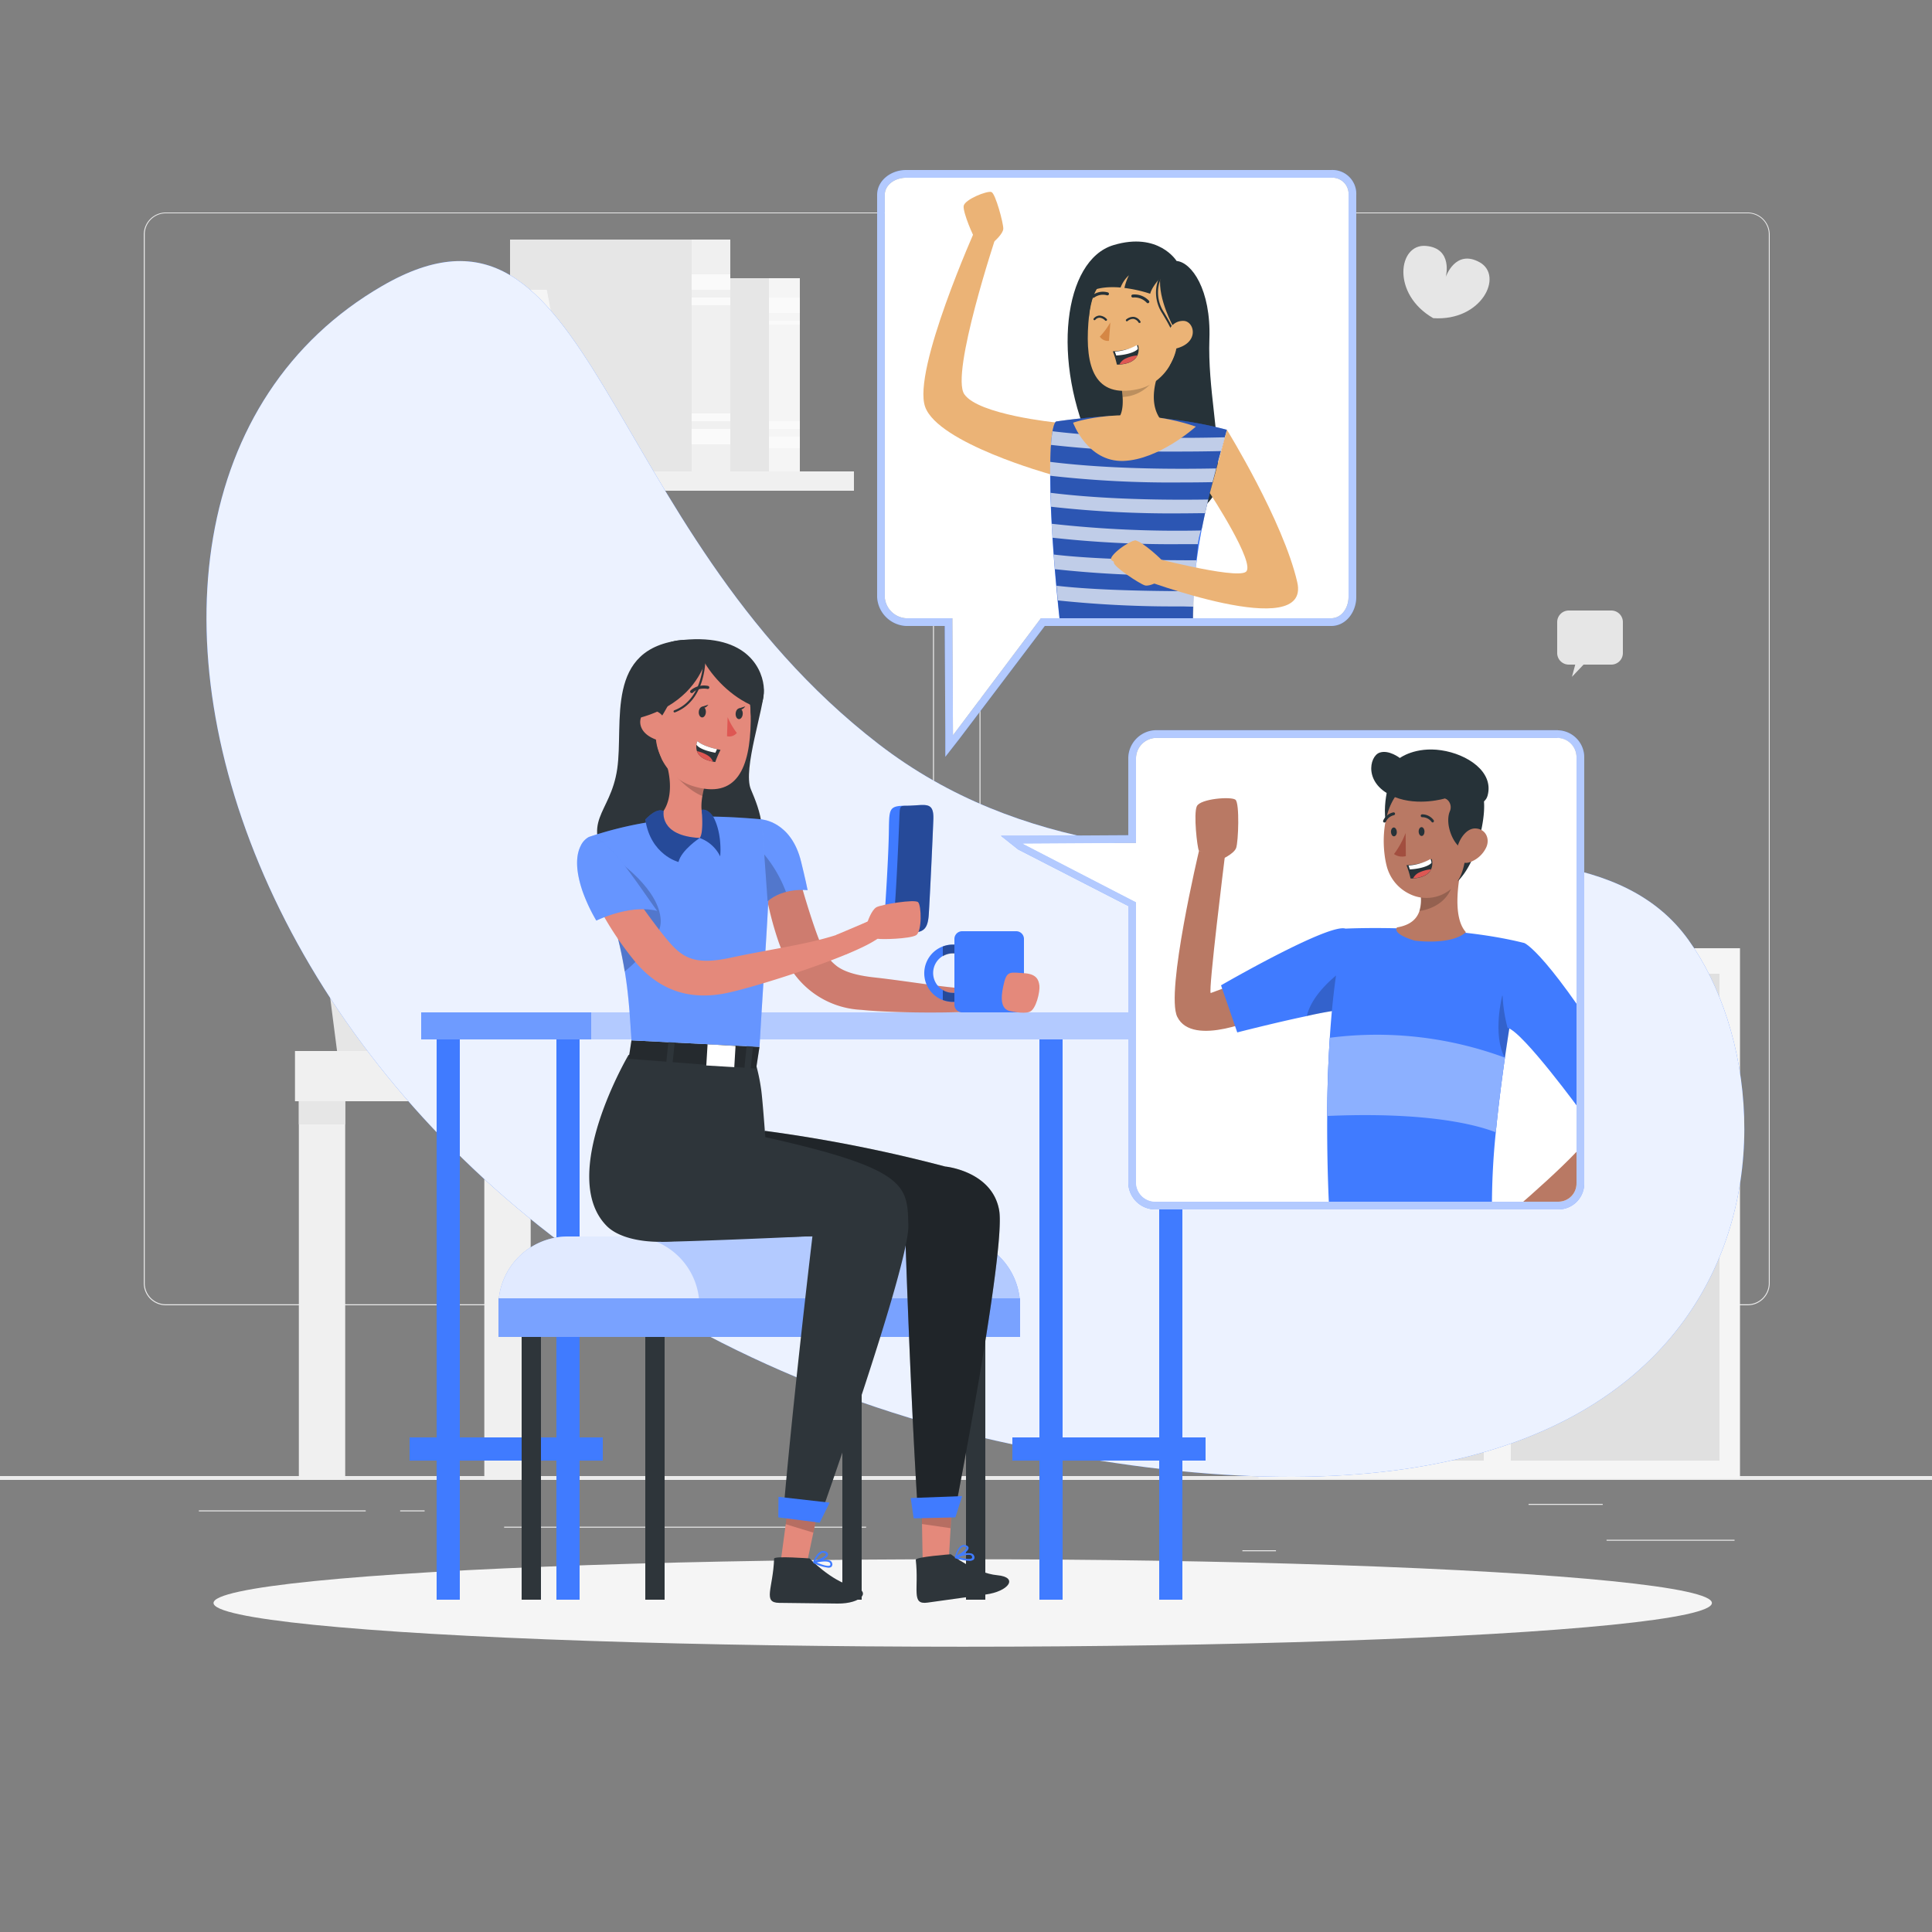 <svg xmlns="http://www.w3.org/2000/svg" xmlns:xlink="http://www.w3.org/1999/xlink" viewBox="0 0 500 500"><rect x="0" y="0" width="500" height="500" fill="#808080" stroke="none"/><defs><clippath id="clip-path"><path d="M408,196.18v110a4.7,4.7,0,0,1-4.82,4.82h-104a5,5,0,0,1-5.18-4.82V233.5l-29.36-15.17,29.36-.18v-22a5.31,5.31,0,0,1,5.18-5.18h104A5,5,0,0,1,408,196.18Z" style="fill:none"></path></clippath><clippath id="clip-path-2"><path d="M349,50.5v104c0,2.76-1.74,5.5-4.5,5.5H269.39l-22.76,30.29L246.47,160h-12a5.9,5.9,0,0,1-5.5-5.5V50.5c0-2.76,2.74-4.5,5.5-4.5h110A4.19,4.19,0,0,1,349,50.5Z" style="fill:none"></path></clippath></defs><g id="background-complete"><rect y="382" width="500" height="1" style="fill:#ebebeb"></rect><rect x="415.78" y="398.49" width="33.12" height="0.25" style="fill:#ebebeb"></rect><rect x="321.53" y="401.21" width="8.69" height="0.25" style="fill:#ebebeb"></rect><rect x="395.59" y="389.21" width="19.19" height="0.25" style="fill:#ebebeb"></rect><rect x="51.46" y="390.89" width="43.19" height="0.25" style="fill:#ebebeb"></rect><rect x="103.56" y="390.89" width="6.33" height="0.25" style="fill:#ebebeb"></rect><rect x="130.47" y="395.11" width="93.68" height="0.25" style="fill:#ebebeb"></rect><path d="M236,337.8H42.91a5.71,5.71,0,0,1-5.7-5.71V60.66A5.71,5.71,0,0,1,42.91,55H236a5.71,5.71,0,0,1,5.71,5.71V332.09A5.71,5.71,0,0,1,236,337.8ZM42.91,55.2a5.46,5.46,0,0,0-5.45,5.46V332.09a5.46,5.46,0,0,0,5.45,5.46H236a5.47,5.47,0,0,0,5.46-5.46V60.66A5.47,5.47,0,0,0,236,55.2Z" style="fill:#ebebeb"></path><path d="M452.31,337.8H259.21a5.72,5.72,0,0,1-5.71-5.71V60.66A5.72,5.72,0,0,1,259.21,55h193.1A5.71,5.71,0,0,1,458,60.66V332.09A5.71,5.71,0,0,1,452.31,337.8ZM259.21,55.2a5.47,5.47,0,0,0-5.46,5.46V332.09a5.47,5.47,0,0,0,5.46,5.46h193.1a5.47,5.47,0,0,0,5.46-5.46V60.66a5.47,5.47,0,0,0-5.46-5.46Z" style="fill:#ebebeb"></path><path d="M63.13,202.33s7.53,1.74,11,11.12,14.18,15.2,21.06,14.86c2.77-.13,5.36,1.17,8.42,2.94.85.48,1.72,1,2.65,1.54-.12-.93-.21-1.9-.26-2.89-.74-.57-1.47-1.18-2.18-1.84l-.49-.46c-8.29-8-8.53-16.35-18.2-23.89C75.32,196,63.13,202.33,63.13,202.33Z" style="fill:#f0f0f0"></path><path d="M143.55,194s-7.21,2.79-9.36,12.57-11.89,17.05-18.75,17.68c-2.76.26-5.14,1.92-7.93,4.1l-2.4,1.9c0-.94-.06-1.91-.15-2.9.65-.67,1.29-1.37,1.9-2.13l.42-.52c7.08-9.06,6.14-17.39,14.64-26.22C130.59,189.48,143.55,194,143.55,194Z" style="fill:#f0f0f0"></path><path d="M107.51,228.35a52.83,52.83,0,0,1-1.62,15.59c-4.65,18.09-2.58.25-2.58.25a45.77,45.77,0,0,0,1.8-13.94c0-.94-.06-1.91-.15-2.9a42.27,42.27,0,0,0-2.17-10.56c-4.91-14.22-14.73-18.61-18.61-33.86s9.56-26.11,9.56-26.11-1.8,9.57,7.25,18.36,10.33,24,6.45,31.79c-2.26,4.52-.82,10.19-.16,17.73C107.38,225.87,107.47,227.09,107.51,228.35Z" style="fill:#f0f0f0"></path><polygon points="131.35 242 130.27 250.46 129.87 253.53 129.48 256.62 127.43 272.64 87.29 272.48 85.24 256.6 84.43 250.46 83.33 242 131.35 242" style="fill:#e6e6e6"></polygon><polygon points="130.26 250 129.86 253 84.83 253 84.42 250 130.26 250" style="fill:#f0f0f0"></polygon><rect x="77.34" y="272" width="12" height="111" style="fill:#f0f0f0"></rect><rect x="125.34" y="272" width="12" height="111" style="fill:#f0f0f0"></rect><rect x="77.34" y="278" width="12" height="13" style="fill:#e6e6e6"></rect><rect x="125.34" y="278" width="12" height="13" style="fill:#e6e6e6"></rect><rect x="76.34" y="272" width="62" height="13" style="fill:#f0f0f0"></rect><rect x="325.69" y="245.4" width="124.62" height="137.28" style="fill:#f5f5f5"></rect><path d="M445,319v59H391V319h11.48s1.5,0,1.87,2,1.14,4,4.8,4h18.18c3.66,0,4.43-2.07,4.8-4s1.87-2,1.87-2Z" style="fill:#e0e0e0"></path><path d="M384,319v59H330V319h11.48s1.5,0,1.87,2,1.14,4,4.8,4h18.18c3.66,0,4.43-2.07,4.8-4s1.87-2,1.87-2Z" style="fill:#e0e0e0"></path><path d="M445,252v59H391V252h11.48s1.5,0,1.87,2,1.14,4,4.8,4h18.18c3.66,0,4.43-2.07,4.8-4s1.87-2,1.87-2Z" style="fill:#e0e0e0"></path><path d="M384,252v59H330V252h11.48s1.5,0,1.87,2,1.14,4,4.8,4h18.18c3.66,0,4.43-2.07,4.8-4s1.87-2,1.87-2Z" style="fill:#e0e0e0"></path><rect x="168" y="72" width="39" height="50" style="fill:#f5f5f5"></rect><rect x="197" y="113" width="10" height="3" style="fill:#fafafa"></rect><rect x="197" y="109" width="10" height="2" style="fill:#fafafa"></rect><rect x="197" y="77" width="10" height="4" style="fill:#fafafa"></rect><rect x="197" y="83" width="10" height="1" style="fill:#fafafa"></rect><rect x="160" y="72" width="39" height="50" style="fill:#e6e6e6"></rect><rect x="142" y="62" width="47" height="60" style="fill:#f0f0f0"></rect><rect x="176" y="111" width="13" height="4" style="fill:#fafafa"></rect><rect x="176" y="107" width="13" height="2" style="fill:#fafafa"></rect><rect x="176" y="71" width="13" height="4" style="fill:#fafafa"></rect><rect x="176" y="77" width="13" height="2" style="fill:#fafafa"></rect><rect x="132" y="62" width="47" height="60" style="fill:#e6e6e6"></rect><rect x="82" y="122" width="139" height="5" style="fill:#f0f0f0"></rect><polygon points="101.51 75 141.51 75 150.49 122 110.49 122 101.51 75" style="fill:#f5f5f5"></polygon><rect x="82" y="122" width="41" height="5" style="fill:#e0e0e0"></rect><polygon points="106.46 80 138.46 80 145.54 117 113.54 117 106.46 80" style="fill:#fafafa"></polygon><polygon points="104 88.04 104 122 110.49 122 104 88.04" style="fill:#e6e6e6"></polygon><path d="M382.92,67.87c-6.31-3.5-8.76,3.83-8.76,3.83s2-7.45-5.15-8.06-9,12.43,1.91,18.7C383.47,83.2,389.23,71.36,382.92,67.87Z" style="fill:#e6e6e6"></path><path d="M417,158H406a3,3,0,0,0-3,3v8a3,3,0,0,0,3,3h1.67l-.85,3.16,3-3.16H417a3,3,0,0,0,3-3v-8A3,3,0,0,0,417,158Z" style="fill:#e6e6e6"></path></g><g id="background-simple"><path d="M98.91,74c55-31.88,55.28,62.17,128.51,118.59S403.73,197,436.94,243.2s22.48,172.5-174.78,130.62S.5,131,98.91,74Z" style="fill:#407BFF"></path><path d="M98.91,74c55-31.88,55.28,62.17,128.51,118.59S403.73,197,436.94,243.2s22.48,172.5-174.78,130.62S.5,131,98.91,74Z" style="fill:#fff;opacity:0.9"></path></g><g id="Shadow"><ellipse id="path" cx="249.15" cy="414.85" rx="193.89" ry="11.32" style="fill:#f5f5f5"></ellipse></g><g id="Table"><rect x="262" y="372" width="50" height="6" style="fill:#407BFF"></rect><rect x="269" y="269" width="6" height="145" style="fill:#407BFF"></rect><rect x="300" y="269" width="6" height="145" style="fill:#407BFF"></rect><rect x="109" y="262" width="203" height="7" style="fill:#407BFF;isolation:isolate"></rect><rect x="109" y="262" width="203" height="7" style="fill:#407BFF"></rect><rect x="109" y="262" width="203" height="7" style="fill:#fff;opacity:0.6"></rect><rect x="109" y="262" width="44" height="7" style="fill:#407BFF;opacity:0.6"></rect><rect x="106" y="372" width="50" height="6" style="fill:#407BFF"></rect><rect x="113" y="269" width="6" height="145" style="fill:#407BFF"></rect><rect x="144" y="269" width="6" height="145" style="fill:#407BFF"></rect></g><g id="Chair"><rect x="218" y="336" width="5" height="78" style="fill:#2e353a"></rect><rect x="135" y="336" width="5" height="78" style="fill:#2e353a"></rect><rect x="167" y="336" width="5" height="78" style="fill:#2e353a"></rect><rect x="250" y="336" width="5" height="78" style="fill:#2e353a"></rect><rect x="129" y="336" width="135" height="10" style="fill:#407BFF"></rect><rect x="129" y="336" width="135" height="10" style="fill:#fff;opacity:0.3"></rect><path d="M263.89,336H129.11A18,18,0,0,1,147,320h99A18,18,0,0,1,263.89,336Z" style="fill:#407BFF"></path><path d="M263.89,336H129.11A18,18,0,0,1,147,320h99A18,18,0,0,1,263.89,336Z" style="fill:#fff;opacity:0.6"></path><path d="M180.89,336H129.11A18,18,0,0,1,147,320h16A18,18,0,0,1,180.89,336Z" style="fill:#fff;opacity:0.6"></path></g><g id="character-3"><path d="M403.18,191a5,5,0,0,1,4.82,5.18v110a4.7,4.7,0,0,1-4.82,4.82h-104a5,5,0,0,1-5.18-4.82V233.5l-29.36-15.17,29.36-.18v-22a5.31,5.31,0,0,1,5.18-5.18H403m.18-2h-104a7.32,7.32,0,0,0-7.18,7.18v20l-27.29.16-5.66,0,4.43,3.52L292,234.47v71.71a7,7,0,0,0,7.18,6.82h104a6.7,6.7,0,0,0,6.82-6.82v-110a7,7,0,0,0-6.82-7.18Z" style="fill:#407BFF"></path><path d="M403.18,191a5,5,0,0,1,4.82,5.18v110a4.7,4.7,0,0,1-4.82,4.82h-104a5,5,0,0,1-5.18-4.82V233.5l-29.36-15.17,29.36-.18v-22a5.31,5.31,0,0,1,5.18-5.18H403m.18-2h-104a7.32,7.32,0,0,0-7.18,7.18v20l-27.29.16-5.66,0,4.43,3.52L292,234.47v71.71a7,7,0,0,0,7.18,6.82h104a6.7,6.7,0,0,0,6.82-6.82v-110a7,7,0,0,0-6.82-7.18Z" style="fill:#fff;opacity:0.6"></path><path d="M408,196.18v110a4.7,4.7,0,0,1-4.82,4.82h-104a5,5,0,0,1-5.18-4.82V233.5l-29.36-15.17,29.36-.18v-22a5.31,5.31,0,0,1,5.18-5.18h104A5,5,0,0,1,408,196.18Z" style="fill:#fff"></path><g style="clip-path:url(#clip-path)"><g id="group"><path d="M322.17,253.7l-8.84,3.3c-.66-.5,3.62-35,3.62-35l-6.64-1.85s-8.73,36.72-5.64,43c4,8.16,21.66,0,21.66,0Z" style="fill:#b97964"></path><path d="M351.25,261a8,8,0,0,0-1.59,0,96.51,96.51,0,0,0-11.46,1.95c-8.58,1.81-18,4.24-18,4.24L316,255s27.67-16,32.16-14.69C348.16,240.31,355.67,261.67,351.25,261Z" style="fill:#407BFF"></path><path d="M414.75,273.46s7.42,8.54,6.58,19.54-28.77,28-28.77,28L389,315.5s22.25-18.75,22.75-22.5-4.62-12-4.62-12Z" style="fill:#b97964"></path><path d="M390,313.58s4.55,6.1,4.33,6.88-3.9,3.07-3.9,3.07.62,3.64.62,4.3c0,1.63-2.91,3.67-3.66,3.17-2.69-1.8-3.67-6.67-4.17-8.9S388.69,312.91,390,313.58Z" style="fill:#407BFF"></path><path d="M390,313.58s4.55,6.1,4.33,6.88-3.9,3.07-3.9,3.07.62,3.64.62,4.3c0,1.63-2.91,3.67-3.66,3.17-2.69-1.8-3.67-6.67-4.17-8.9S388.69,312.91,390,313.58Z" style="fill:#fff;opacity:0.7;isolation:isolate"></path><polygon points="344 313 386 313 386 318 343.46 317.48 344 313" style="fill:#263238"></polygon><rect x="371" y="310.75" width="1.5" height="8.88" style="fill:#407BFF"></rect><rect x="349.75" y="310.75" width="1.5" height="8.88" style="fill:#407BFF"></rect><path d="M349.66,261a96.51,96.51,0,0,0-11.46,1.95c1.55-6.7,9.8-12.18,9.8-12.18Z" style="opacity:0.2;isolation:isolate"></path><rect x="355.37" y="312.13" width="7.77" height="5.6" style="fill:#fff"></rect><path d="M394.47,244.05s-1.27,6.38-2.82,15.65c-.7,4.19-1.45,9-2.18,14,0,0,0,0,0,.07-.89,6.21-1.73,12.82-2.36,19.25a189.07,189.07,0,0,0-1,20H344s-.61-10.45-.52-24.19c0-6.29.22-13.26.67-20.24.65-10.1,1.86-20.21,4-28.26C348.16,240.31,374.7,239.06,394.47,244.05Z" style="fill:#407BFF"></path><path d="M379.38,241.25c-3.83,3.48-13.21,2.19-13.21,2.19s-5.86-1.6-4.63-3.43c3.45-.57,5.12-2.18,5.81-4.24a10,10,0,0,0,.35-3.94,20.71,20.71,0,0,0-.29-2.2L379,221C377.49,226.71,375.63,237.14,379.38,241.25Z" style="fill:#b97964"></path><path d="M376.33,226.5c-.46,7-6.18,8.88-9,9.27a10,10,0,0,0,.35-3.94Z" style="opacity:0.2;isolation:isolate"></path><path d="M359.48,202.7s-3.31,10.45,1.72,15.46,8.17-14.91,8.17-14.91Z" style="fill:#263238"></path><path d="M377.88,227.34a11.64,11.64,0,0,1-1.52,1.92,9.83,9.83,0,0,1-11.75,2,11,11,0,0,1-5.38-6,10.23,10.23,0,0,1-.35-1.11,22.46,22.46,0,0,1-.53-2.8c-.91-6.93.61-16.16,7.26-19a10.64,10.64,0,0,1,14,5.58,10.51,10.51,0,0,1,.85,4.89C380.15,219.45,380.21,223.74,377.88,227.34Z" style="fill:#b97964"></path><path d="M368.66,215.2c0,.62-.32,1.15-.74,1.15s-.76-.51-.77-1.14.33-1.15.74-1.15S368.64,214.55,368.66,215.2Z" style="fill:#263238"></path><path d="M361.49,215.29c.05.63-.33,1.15-.74,1.15s-.75-.51-.77-1.14.33-1.15.74-1.15S361.48,214.69,361.49,215.29Z" style="fill:#263238"></path><path d="M363.77,215.57a22.55,22.55,0,0,1-3,5.46,3.65,3.65,0,0,0,3.06.53Z" style="fill:#a24e3f"></path><path d="M370.85,212.85a.4.4,0,0,1-.36-.14,3,3,0,0,0-2.4-1.22.36.36,0,0,1-.4-.34.37.37,0,0,1,.33-.4h0a3.69,3.69,0,0,1,3,1.5.37.37,0,0,1-.05.52h0A.48.48,0,0,1,370.85,212.85Z" style="fill:#263238"></path><path d="M358.38,212.86a.42.42,0,0,1-.22,0,.38.38,0,0,1-.19-.49h0a3.68,3.68,0,0,1,2.65-2.13.38.38,0,0,1,.42.32h0a.39.39,0,0,1-.32.42h0a3,3,0,0,0-2.07,1.71A.4.4,0,0,1,358.38,212.86Z" style="fill:#263238"></path><path d="M374.61,203.23l-.54,3.41a2.56,2.56,0,0,1,1.17,3.27c-1.21,2.84.28,7.38,2.43,9.24,0,0,.11-1.25,1.15-.92s.53,6.83-1.63,9.87c0,0,3.21-2.7,5.2-9.48,1.84-6.26,2.23-11.52,1-14Z" style="fill:#263238"></path><path d="M384.63,219.32a7.41,7.41,0,0,1-4.2,3.8c-2.45.86-3.84-1.3-3.3-3.71.49-2.13,2.35-5.21,4.89-5S385.64,217.13,384.63,219.32Z" style="fill:#b97964"></path><path d="M364,223.91a24.05,24.05,0,0,1,1.05,3.45l.64,0c2.87-.21,4.13-1.26,4.66-2.35a3.78,3.78,0,0,0,.33-1.73,3.33,3.33,0,0,0-.16-1c-1.45,1-4.11,1.42-5.54,1.58C364.39,223.9,364,223.91,364,223.91Z" style="fill:#263238"></path><path d="M364.53,224l.34,1c2.45-.12,4.81-.79,5.59-1.67a1.89,1.89,0,0,0-.27-1A13.85,13.85,0,0,1,364.53,224Z" style="fill:#fff"></path><path d="M365.7,227.32c2.87-.21,4.13-1.26,4.66-2.35a9.35,9.35,0,0,0-3.14.86A3.42,3.42,0,0,0,365.7,227.32Z" style="fill:#de5753"></path><path d="M385,205.86c1.64-6.12-5.25-10.69-12-11.69s-10.72,2-10.72,2-2.85-2.22-5.24-1.39c-2.71.94-4.23,8.23,3.93,11.5,6.12,2.45,13,.35,13,.35S383.71,210.76,385,205.86Z" style="fill:#263238"></path><path d="M391.65,259.7c-.7,4.21-1.46,9-2.19,14.09-3.3-6.07-.67-16.17-.67-16.17Z" style="opacity:0.2;isolation:isolate"></path><path d="M394.47,244.05s5.91,1.95,26.86,36.28l-12.08,7.42S394.13,267,390.16,266C390.16,266,385.19,248.88,394.47,244.05Z" style="fill:#407BFF"></path><path d="M315.91,222.52s3.42-1.49,4-3.06.94-11.6-.17-12.49-9.1-.27-10,1.68.1,10.69.53,11.5Z" style="fill:#b97964"></path><path d="M389.47,273.72s0,0,0,.07c-.89,6.21-1.73,12.82-2.36,19.25-5.16-2-17.92-5.34-43.62-4.23,0-6.29.22-13.26.67-20.24A95.47,95.47,0,0,1,389.47,273.72Z" style="fill:#407BFF"></path><path d="M389.47,273.72s0,0,0,.07c-.89,6.21-1.73,12.82-2.36,19.25-5.16-2-17.92-5.34-43.62-4.23,0-6.29.22-13.26.67-20.24A95.47,95.47,0,0,1,389.47,273.72Z" style="fill:#fff;opacity:0.4"></path></g></g></g><g id="character-2"><path d="M344.5,46a4.19,4.19,0,0,1,4.5,4.5v104c0,2.76-1.74,5.5-4.5,5.5H269.39l-22.76,30.29L246.47,160h-12a5.9,5.9,0,0,1-5.5-5.5V50.5c0-2.76,2.74-4.5,5.5-4.5H344m.5-2h-110c-3.86,0-7.5,2.64-7.5,6.5v104a7.89,7.89,0,0,0,7.5,7.5h10l.15,28.05,0,5.81,3.56-4.56L270.39,162H344.5c3.86,0,6.5-3.64,6.5-7.5V50.5a6.18,6.18,0,0,0-6.5-6.5Z" style="fill:#407BFF"></path><path d="M344.5,46a4.19,4.19,0,0,1,4.5,4.5v104c0,2.76-1.74,5.5-4.5,5.5H269.39l-22.76,30.29L246.47,160h-12a5.9,5.9,0,0,1-5.5-5.5V50.5c0-2.76,2.74-4.5,5.5-4.5H344m.5-2h-110c-3.86,0-7.5,2.64-7.5,6.5v104a7.89,7.89,0,0,0,7.5,7.5h10l.15,28.05,0,5.81,3.56-4.56L270.39,162H344.5c3.86,0,6.5-3.64,6.5-7.5V50.5a6.18,6.18,0,0,0-6.5-6.5Z" style="fill:#fff;opacity:0.6"></path><path d="M349,50.5v104c0,2.76-1.74,5.5-4.5,5.5H269.39l-22.76,30.29L246.47,160h-12a5.9,5.9,0,0,1-5.5-5.5V50.5c0-2.76,2.74-4.5,5.5-4.5h110A4.19,4.19,0,0,1,349,50.5Z" style="fill:#fff"></path><g style="clip-path:url(#clip-path-2)"><polygon points="309.16 161.82 309.41 166.84 274.4 165.96 274.1 160.02 309.16 161.82" style="fill:#263238"></polygon><rect x="282.25" y="160.98" width="7.54" height="5.72" transform="translate(565.4 338.76) rotate(-177.76)" style="fill:#fff"></rect><rect x="297.23" y="160.3" width="1.71" height="8.69" transform="translate(595.92 329.73) rotate(-179.92)" style="fill:#263238"></rect><rect x="297.23" y="160.3" width="1.71" height="8.69" transform="translate(595.92 329.73) rotate(-179.92)" style="fill:#fff;opacity:0.1;isolation:isolate"></rect><rect x="276.15" y="159.05" width="1.71" height="8.69" transform="translate(553.91 326.96) rotate(-179.97)" style="fill:#263238"></rect><rect x="276.15" y="159.05" width="1.71" height="8.69" transform="translate(553.91 326.96) rotate(-179.97)" style="fill:#fff;opacity:0.1;isolation:isolate"></rect><path d="M273.37,109.35s-20.18-2-23.81-7.33,8.31-41.15,8.31-41.15l-5.23-2s-16.6,37-13.21,46.43,32.35,17.43,32.35,17.43Z" style="fill:#ebb376"></path><path d="M304.5,67.54s-4.66-7.63-16.35-4.1c-12.86,3.88-16.25,29.94-5.22,53.2s31.61,19,32.25,7.69-2.64-23.78-2.19-36.6S308.36,67.87,304.5,67.54Z" style="fill:#263238"></path><path d="M274.25,160.62l34.47,1.24a122.54,122.54,0,0,1,2.39-25.39c.65-3.33,1.5-7.05,2.61-11.36.59-2.3,1.25-4.77,2-7.44.55-2,1.15-4.16,1.82-6.43a101,101,0,0,0-14.42-2.72,109.78,109.78,0,0,0-15.49-.85c-6.67.28-14.31,1.42-14.31,1.42s-1.08.31-1.41,7.43C271.61,123.19,271.66,136.51,274.25,160.62Z" style="fill:#407BFF"></path><path d="M274.25,160.62l34.47,1.24a122.54,122.54,0,0,1,2.39-25.39c.65-3.33,1.5-7.05,2.61-11.36.59-2.3,1.25-4.77,2-7.44.55-2,1.15-4.16,1.82-6.43a101,101,0,0,0-14.42-2.72,109.78,109.78,0,0,0-15.49-.85c-6.67.28-14.31,1.42-14.31,1.42s-1.08.31-1.41,7.43C271.61,123.19,271.66,136.51,274.25,160.62Z" style="fill:#407BFF;opacity:0.2;isolation:isolate"></path><g style="opacity:0.3"><path d="M317.53,111.24l-.56,1.93c-.36,1.23-.69,2.42-1,3.57-.08.31-.17.62-.25.93-.34,1.23-.66,2.42-1,3.56s-.64,2.41-.93,3.55l-.09.33c-.37,1.45-.72,2.84-1,4.16s-.57,2.41-.82,3.54-.53,2.49-.76,3.66c-.06.28-.27.55-.32.82a20.87,20.87,0,0,0-.79,3.54h0a32.08,32.08,0,0,1-.46,4.16c0,.1,0,.2,0,.3-.16,1.22-.21,2.39-.32,3.54,0,0,0,.11,0,.16-.12,1.46-.18,2.88-.26,4.31-.06,1.17-.08,2.34-.11,3.53-.05,1.62-.07,3.28-.09,5l-34.46-1.24c-.21-1.82-.38-3.58-.55-5.27-.12-1.24-.23-2.45-.34-3.63-.14-1.53-.27-3-.39-4.42-.05-.62-.1-1.28-.15-1.92s-.1-1.17-.14-1.74c-.11-1.55-.21-3-.3-4.45-.08-1.25-.15-2.45-.21-3.61q-.14-2.36-.21-4.44-.07-1.9-.12-3.6c0-1.61,0-3.08-.06-4.42s0-2.51,0-3.59.05-2.13.09-3c0-.49.05-1,.08-1.38a30.3,30.3,0,0,1,.4-3.53c.42-2.37.93-2.52.93-2.52s7.64-1.14,14.31-1.42a109.78,109.78,0,0,1,15.49.85A101,101,0,0,1,317.53,111.24Z"></path><path d="M317.53,111.24l-.56,1.93c-.36,1.23-.69,2.42-1,3.57-.08.31-.17.62-.25.93-.34,1.23-.66,2.42-1,3.56s-.64,2.41-.93,3.55l-.09.33c-.37,1.45-.72,2.84-1,4.16s-.57,2.41-.82,3.54-.53,2.49-.76,3.66c-.06.28-.27.55-.32.82a20.87,20.87,0,0,0-.79,3.54h0a32.08,32.08,0,0,1-.46,4.16c0,.1,0,.2,0,.3-.16,1.22-.21,2.39-.32,3.54,0,0,0,.11,0,.16-.12,1.46-.18,2.88-.26,4.31-.06,1.17-.08,2.34-.11,3.53-.05,1.62-.07,3.28-.09,5l-34.46-1.24c-.21-1.82-.38-3.58-.55-5.27-.12-1.24-.23-2.45-.34-3.63-.14-1.53-.27-3-.39-4.42-.05-.62-.1-1.28-.15-1.92s-.1-1.17-.14-1.74c-.11-1.55-.21-3-.3-4.45-.08-1.25-.15-2.45-.21-3.61q-.14-2.36-.21-4.44-.07-1.9-.12-3.6c0-1.61,0-3.08-.06-4.42s0-2.51,0-3.59.05-2.13.09-3c0-.49.05-1,.08-1.38a30.3,30.3,0,0,1,.4-3.53c.42-2.37.93-2.52.93-2.52s7.64-1.14,14.31-1.42a109.78,109.78,0,0,1,15.49.85A101,101,0,0,1,317.53,111.24Z" style="opacity:0.2;isolation:isolate"></path></g><path d="M257.32,62.48s2.27-1.95,2.33-3.28-2-9.08-3.06-9.5-7,1.94-7.2,3.63,2.59,8.14,3.1,8.65Z" style="fill:#ebb376"></path><g style="opacity:0.7"><path d="M317,113.17c-.36,1.23-.69,2.42-1,3.57q-5.58.12-10.51.12A276.37,276.37,0,0,1,272,115.14a30.3,30.3,0,0,1,.4-3.53C280.89,112.64,295.34,113.71,317,113.17Z" style="fill:#fff"></path></g><g style="opacity:0.7"><path d="M314.74,121.23c-.33,1.23-.64,2.41-.93,3.55-2.92.06-5.71.08-8.36.08a277.28,277.28,0,0,1-33.67-1.74c0-1.32,0-2.51,0-3.59C280,120.56,293.86,121.64,314.74,121.23Z" style="fill:#fff"></path></g><g style="opacity:0.7"><path d="M312.69,129.27c-.3,1.23-.57,2.41-.82,3.54-2.22,0-4.36.05-6.42.05A278.75,278.75,0,0,1,272,131.14q-.07-1.9-.12-3.6C279.72,128.52,293,129.57,312.69,129.27Z" style="fill:#fff"></path></g><g style="opacity:0.7"><path d="M310.79,137.29a20.87,20.87,0,0,0-.79,3.54h0l-4.55,0a279.48,279.48,0,0,1-33.07-1.67c-.08-1.25-.15-2.45-.21-3.61A293.81,293.81,0,0,0,310.79,137.29Z" style="fill:#fff"></path></g><g style="opacity:0.7"><path d="M309.65,145c-.15,2-.28,3-.39,4h-.08c-1.27,0-2.52-.06-3.73-.06A281.62,281.62,0,0,1,273,147.3c-.1-1.25-.2-2.62-.29-3.79,7.51.9,19.52,1.49,36.82,1.49Z" style="fill:#fff"></path></g><g style="opacity:0.7"><path d="M309,153c-.06,1-.1,3-.13,4h0c-1.14,0-2.26-.06-3.35-.06a288.14,288.14,0,0,1-31.75-1.55c-.12-1.24-.23-2.63-.34-3.8,7.45.87,19.07,1.41,35.55,1.41Z" style="fill:#fff"></path></g><path d="M317.53,111.24s14.56,23.59,18.2,39.43-40.8-1-40.8-1l1.41-5.87S319.68,150,322.42,148s-9.32-20.39-9.32-20.39Z" style="fill:#ebb376"></path><path d="M300.14,150.32s-2.56,1.54-3.84,1.18-8-4.76-8.05-5.9,4-6,5.71-5.7,6.9,5,7.23,5.68Z" style="fill:#ebb376"></path><path d="M294,139.9c-2,0-7.63,4.38-6.26,5.14s8.24,6.3,9.47,5.46a11,11,0,0,0,2.49-3.22Z" style="fill:#ebb376"></path><path d="M290.84,115.1c8.4-1.5,10.76-5.24,10.76-5.24-5.62-4.8-1.6-13.79-1.6-13.79l-10.09,2.41a31,31,0,0,1,.62,4.26c.38,6.18-2.41,6.38-2.41,6.38C286.5,112.56,290.84,115.1,290.84,115.1Z" style="fill:#ebb376"></path><path d="M289.91,98.48a31,31,0,0,1,.62,4.26c6.87-.34,9.47-6.67,9.47-6.67Z" style="opacity:0.2;isolation:isolate"></path><path d="M294.11,69.73c-8.88,0-11.75,4.69-12.44,13.84-.87,11.42,1.63,19.55,12.74,17.16C309.49,97.49,308.85,69.79,294.11,69.73Z" style="fill:#ebb376"></path><path d="M303.74,84.73s-4.11-7.31-3.46-12.94c0,0-17.55-7.26-18.5,10.58,0,0-1.65-15.85,13.61-16.14s15.09,22,7.18,28.65C302.57,94.88,306.29,89.3,303.74,84.73Z" style="fill:#263238"></path><path d="M300.63,99.76a.26.26,0,0,1-.15-.47,13,13,0,0,0,3.68-5.79c1.53-4.22-1.19-8.76-3.37-12.41a9.77,9.77,0,0,1-.74-9.43.27.27,0,0,1,.36-.09.25.25,0,0,1,.09.35,9.26,9.26,0,0,0,.74,8.91c2.24,3.74,5,8.39,3.41,12.85-1.55,4.29-3.77,6-3.86,6A.33.33,0,0,1,300.63,99.76Z" style="fill:#263238"></path><path d="M302.28,86.59a3.89,3.89,0,0,1,4.21-3.53c2.75.31,4,6-2.81,7.29C302.7,90.54,302.15,89.58,302.28,86.59Z" style="fill:#ebb376"></path><path d="M287.36,83.44a19.29,19.29,0,0,1-2.73,3.68A2.49,2.49,0,0,0,287,88.21Z" style="fill:#d58745"></path><path d="M297.18,78.45a.24.24,0,0,0,.11-.06.38.38,0,0,0,.07-.54,5.06,5.06,0,0,0-4.23-1.62.38.38,0,0,0-.34.42.39.39,0,0,0,.42.35,4.3,4.3,0,0,1,3.54,1.32A.38.38,0,0,0,297.18,78.45Z" style="fill:#263238"></path><path d="M286.73,76.41a.35.35,0,0,0,.24-.22.39.39,0,0,0-.21-.5,4.58,4.58,0,0,0-4,.68.38.38,0,1,0,.4.65,3.85,3.85,0,0,1,3.28-.61A.39.39,0,0,0,286.73,76.41Z" style="fill:#263238"></path><path d="M288,90.91a24.05,24.05,0,0,1,1.05,3.45l.64,0c2.87-.21,4.13-1.26,4.66-2.35a3.78,3.78,0,0,0,.33-1.73,3.33,3.33,0,0,0-.16-1c-1.45,1-4.11,1.42-5.54,1.58C288.39,90.9,288,90.91,288,90.91Z" style="fill:#263238"></path><path d="M288.53,91l.34,1c2.45-.12,4.81-.79,5.59-1.67a1.89,1.89,0,0,0-.27-1A13.85,13.85,0,0,1,288.53,91Z" style="fill:#fff"></path><path d="M289.7,94.32c2.87-.21,4.13-1.26,4.66-2.35a9.35,9.35,0,0,0-3.14.86A3.42,3.42,0,0,0,289.7,94.32Z" style="fill:#de5753"></path><path d="M295,83.55l.07,0a.27.27,0,0,0,.07-.37A2.4,2.4,0,0,0,293.42,82a2.8,2.8,0,0,0-2,.72.27.27,0,0,0,.36.39,2.26,2.26,0,0,1,1.56-.58,1.9,1.9,0,0,1,1.31.93A.26.26,0,0,0,295,83.55Z" style="fill:#263238"></path><path d="M286.33,83l.09-.06a.26.26,0,0,0,0-.37,2.79,2.79,0,0,0-1.83-.9,2,2,0,0,0-1.52.74.27.27,0,0,0,0,.38.27.27,0,0,0,.37,0,1.52,1.52,0,0,1,1.13-.57,2.26,2.26,0,0,1,1.43.72A.29.29,0,0,0,286.33,83Z" style="fill:#263238"></path><path d="M280,76.91c2.41-2.44,6.39-2.8,10-2.5a8.48,8.48,0,0,1,2.16-3.17A14.29,14.29,0,0,0,291,74.52a35.71,35.71,0,0,1,6.67,1.5c.54-2.22,3.71-5.33,3.71-5.33C282.68,63.09,280,76.91,280,76.91Z" style="fill:#263238"></path><path d="M309.49,110.4S300,119,290.71,119.29s-13-9.9-13-9.9S291.81,104.43,309.49,110.4Z" style="fill:#ebb376"></path></g></g><g id="character-1"><path d="M263.84,260.34c-6.6,2.14-31.62,2-41,1a22.81,22.81,0,0,1-20.23-14.7c-.39-.94-.75-1.88-1.09-2.83a85.27,85.27,0,0,1-3.92-16.77l10,2.78s1.83,6.43,3.69,11.57c.36,1,.72,1.91,1.07,2.74a12.54,12.54,0,0,0,4.34,6c2,1.42,5,2.32,9.48,2.82,9.05,1,18.59,2.74,25.44,3a49.92,49.92,0,0,0,11.12-.63S270.45,258.19,263.84,260.34Z" style="fill:#e4897b"></path><path d="M263.84,260.34c-6.6,2.14-31.62,2-41,1a22.81,22.81,0,0,1-20.23-14.7c-.39-.94-.75-1.88-1.09-2.83a85.27,85.27,0,0,1-3.92-16.77l10,2.78s1.83,6.43,3.69,11.57c.36,1,.72,1.91,1.07,2.74a12.54,12.54,0,0,0,4.34,6c2,1.42,5,2.32,9.48,2.82,9.05,1,18.59,2.74,25.44,3a49.92,49.92,0,0,0,11.12-.63S270.45,258.19,263.84,260.34Z" style="opacity:0.1;isolation:isolate"></path><path d="M176.7,165.62c17.11-1.7,20.86,8.09,21,12.77s-5.55,20.72-3.38,25.87,5.71,13.47-.7,21.58-26.79,11.73-35.29-1-.36-13.82,1.4-25.82S156.29,167.64,176.7,165.62Z" style="fill:#2e353a"></path><polygon points="245.51 404.39 238.78 403.71 238.61 394.23 238.48 385.53 246.6 385.04 246.03 395.28 245.51 404.39" style="fill:#e4897b"></polygon><path d="M237,403.67c-.08-.75,9.07-1.43,9.07-1.43s6.37,4.9,12,5.42,3,4.2-3,5l-15,2.09C235.69,415.39,237.87,411.35,237,403.67Z" style="fill:#2e353a"></path><path d="M250.66,403.93a13.58,13.58,0,0,1-3.43-.66.2.2,0,0,1-.09,0,.1.1,0,0,1,0-.05h0a.22.22,0,0,1,0-.18c0-.09.49-2.32,1.65-3a1.4,1.4,0,0,1,1.18-.13c.44.14.68.37.7.68,0,.48-.54,1-1.22,1.54a3.74,3.74,0,0,1,2.06-.06,1,1,0,0,1,.57.55.88.88,0,0,1-.08,1A1.74,1.74,0,0,1,250.66,403.93ZM248,403c1.41.38,3.15.65,3.52.24,0,0,.14-.14,0-.49a.54.54,0,0,0-.31-.28C250.55,402.19,249,402.64,248,403Zm1.4-2.73a.92.92,0,0,0-.48.14,4,4,0,0,0-1.29,2.17c1.27-.7,2.47-1.59,2.44-2,0-.13-.23-.22-.37-.26A1,1,0,0,0,249.44,400.27Z" style="fill:#407BFF"></path><polygon points="246 395.49 238.6 394.41 238.47 385.62 246.6 385.08 246 395.49" style="opacity:0.2;isolation:isolate"></polygon><path d="M258.58,313.22c-1.78-10.1-13.85-11.31-13.85-11.31l-.07,0A380,380,0,0,0,198,292.67l-27,28.71s30.29-1.71,63.29-1.71c0,0,1.28,40.51,3.2,70.69l9.76.18S260.36,323.31,258.58,313.22Z" style="fill:#2e353a"></path><path d="M258.58,313.22c-1.78-10.1-13.85-11.31-13.85-11.31l-.07,0A380,380,0,0,0,198,292.67l-27,28.71s30.29-1.71,63.29-1.71c0,0,1.28,40.51,3.2,70.69l9.76.18S260.36,323.31,258.58,313.22Z" style="opacity:0.3;isolation:isolate"></path><polygon points="208.66 405.36 202.11 403.68 203.37 394.28 204.54 385.66 212.65 386.39 210.54 396.43 208.66 405.36" style="fill:#e4897b"></polygon><path d="M200.34,403.37c0-.75,9.18-.05,9.18-.05s5.57,5.8,11,7.15,2.36,4.6-3.76,4.53l-15.13-.18C197.31,414.76,200.07,411.09,200.34,403.37Z" style="fill:#2e353a"></path><path d="M214.35,405.72a11.36,11.36,0,0,1-3.82-1.21.24.24,0,0,1-.08-.06h0l0-.05a.25.25,0,0,1,0-.19c0-.09.83-2.22,2.08-2.72a1.42,1.42,0,0,1,1.19.05c.41.2.61.46.59.77,0,.49-.69,1-1.44,1.35a3.68,3.68,0,0,1,2,.25,1,1,0,0,1,.48.62.89.89,0,0,1-.23,1A1.24,1.24,0,0,1,214.35,405.72Zm-3-1.35c1.35.59,3,1.11,3.45.76,0,0,.16-.12.07-.48a.52.52,0,0,0-.26-.33C214,403.94,212.4,404.15,211.37,404.37Zm1.66-2.5a.92.92,0,0,0-.36.07,4,4,0,0,0-1.59,1.95c1.36-.5,2.68-1.2,2.71-1.61,0-.13-.2-.25-.33-.31A.94.94,0,0,0,213,401.87Z" style="fill:#407BFF"></path><polygon points="210.49 396.64 203.33 394.46 204.52 385.75 212.63 386.43 210.49 396.64" style="opacity:0.2;isolation:isolate"></polygon><path d="M198.06,294.29s-.75-10.39-1.1-12.51a48.81,48.81,0,0,0-1.29-6.22c-2.31-6.93-33-2.55-33-2.55s-18.44,31.27-5.68,44.24c2.83,2.88,8.37,4.17,14,4.13,0,0,7.08,0,39.27-1.46,0,0-4.81,40.25-7.44,70.38l9.63,1.64s22.88-64.52,22.63-74.77S235.13,302.56,198.06,294.29Z" style="fill:#2e353a"></path><polygon points="201.47 387.38 214.7 388.88 212.14 394.07 201.43 392.69 201.47 387.38" style="fill:#407BFF"></polygon><polygon points="235.69 387.69 249 387.19 247.25 392.7 236.46 392.95 235.69 387.69" style="fill:#407BFF"></polygon><polygon points="163.43 269.24 162.69 274.02 195.69 276.56 196.56 270.92 163.43 269.24" style="fill:#2e353a"></polygon><polygon points="163.43 269.24 162.69 274.02 195.69 276.56 196.56 270.92 163.43 269.24" style="opacity:0.2;isolation:isolate"></polygon><rect x="172.63" y="268.82" width="1.64" height="8.35" transform="translate(28.89 -16.34) rotate(5.88)" style="fill:#2e353a"></rect><rect x="181.43" y="270.68" width="7.24" height="5.49" transform="matrix(1, 0.06, -0.06, 1, 17.93, -11.31)" style="fill:#fff"></rect><rect x="192.89" y="269.72" width="1.64" height="8.35" transform="translate(29.1 -18.42) rotate(5.88)" style="fill:#2e353a"></rect><path d="M196.56,270.92l-33.13-1.68c-.56-8.77-1-16.63-3.67-27.1-.84-3.38-1.9-7.16-3.26-11.53-.73-2.33-1.53-4.83-2.43-7.53-.68-2-.88-4.18-1.68-6.47A97.28,97.28,0,0,1,166.53,213a112.38,112.38,0,0,1,15.86-1.67c6.87-.05,14.76.72,14.76.72s1.13.27,1.83,7.55C199.63,226.47,198,246,196.56,270.92Z" style="fill:#407BFF"></path><path d="M196.56,270.92l-33.13-1.68a174.67,174.67,0,0,0-1.74-17.8c-.47-2.91-1.09-6-1.93-9.3s-1.9-7.16-3.26-11.53c-.73-2.33-1.53-4.83-2.43-7.53l0-.13c-.65-2-.86-4.1-1.64-6.34A98.59,98.59,0,0,1,166.53,213a112.38,112.38,0,0,1,15.86-1.67c6.87-.05,14.76.72,14.76.72s1.13.27,1.83,7.55C199.63,226.47,198,246,196.56,270.92Z" style="fill:#fff;opacity:0.2;isolation:isolate"></path><path d="M241.55,212.08c-.19,5-.86,19.49-1.18,24.52s-2.12,4.83-7.63,4.83a6.34,6.34,0,0,1-1.81-.21c-3.28-.83-2-4.21-1.86-6.3,0,0,.76-11.19.94-18.33s-.37-8.07,4.47-8.07S241.73,207.09,241.55,212.08Z" style="fill:#407BFF"></path><path d="M241.55,212.08c-.19,5-.86,19.49-1.18,24.52s-2.12,4.83-7.63,4.83a6.34,6.34,0,0,1-1.81-.21,28.19,28.19,0,0,1,.4-4.06c.55-4.39,1.28-21.57,1.41-25.08s.07-3.5,1.74-3.56C239.31,208.52,241.73,207.09,241.55,212.08Z" style="opacity:0.4"></path><path d="M194.29,185.37S199.63,165,177.72,166s-17,35-3.41,32.93S194.29,185.37,194.29,185.37Z" style="fill:#2e353a"></path><path d="M181.08,216.87c-6.79.83-11.69-4.6-11.69-4.6,6.41-4.41,3.18-14.27,3.18-14.27l10.3,3.62a31.55,31.55,0,0,0-1.1,4.4c-1.08,6.43,1.82,6.94,1.82,6.94C184.92,216.74,182.79,216.66,181.08,216.87Z" style="fill:#e4897b"></path><path d="M182.87,201.62a31.55,31.55,0,0,0-1.1,4.4c-4.93-2-9.2-8-9.2-8Z" style="opacity:0.2;isolation:isolate"></path><path d="M182.55,170.94c9.31.8,11.88,6,11.74,15.69-.18,12.07-3.57,20.36-15,16.8C163.78,198.59,167.09,169.61,182.55,170.94Z" style="fill:#e4897b"></path><path d="M188.31,185.6a20.12,20.12,0,0,0,2.38,4.09,2.55,2.55,0,0,1-2.54.84Z" style="fill:#de5753"></path><path d="M182.68,184.35c-.05.76-.5,1.36-1,1.32s-.89-.67-.84-1.44.5-1.36,1-1.33S182.73,183.58,182.68,184.35Z" style="fill:#2e353a"></path><path d="M181.63,182.92l1.7-.55S182.42,183.72,181.63,182.92Z" style="fill:#2e353a"></path><path d="M192.22,184.78c-.05.77-.5,1.36-1,1.33s-.89-.68-.84-1.45.5-1.36,1-1.32S192.27,184,192.22,184.78Z" style="fill:#2e353a"></path><path d="M191.16,183.36l1.71-.55S192,184.16,191.16,183.36Z" style="fill:#2e353a"></path><path d="M179,179.36a.38.38,0,0,1-.28-.11.4.4,0,0,1,0-.56,5.22,5.22,0,0,1,4.53-1.17.4.4,0,0,1,.31.47.38.38,0,0,1-.47.3s-2.4-.49-3.79,1A.42.42,0,0,1,179,179.36Z" style="fill:#2e353a"></path><path d="M193.59,179.58a.38.38,0,0,1-.25-.09,4,4,0,0,0-3.29-1,.4.4,0,0,1-.21-.77,4.73,4.73,0,0,1,4,1.16.4.4,0,0,1,.07.56A.4.4,0,0,1,193.59,179.58Z" style="fill:#2e353a"></path><path d="M186.47,194.08a24.31,24.31,0,0,0-1.36,3.14,5.59,5.59,0,0,1-.59-.11c-2.69-.5-3.77-1.63-4.15-2.72a3.73,3.73,0,0,1,.13-2.58c1.26,1.12,3.73,1.78,5.06,2.08C186.12,194,186.47,194.08,186.47,194.08Z" style="fill:#2e353a"></path><path d="M185.56,193.89l-.43.92c-2.52-.48-4.24-1.16-4.89-2.08a3.43,3.43,0,0,1,.26-.92C181.76,192.93,184.23,193.59,185.56,193.89Z" style="fill:#fff"></path><path d="M184.52,197.11c-2.69-.5-3.77-1.63-4.15-2.72a8.72,8.72,0,0,1,2.87,1.16A3.34,3.34,0,0,1,184.52,197.11Z" style="fill:#de5753"></path><path d="M171,185.76s5-7.28,4.86-13.24c0,0,19.1-6,18.4,12.85,0,0,3.23-16.47-12.75-18.22s-17.92,21.68-10.25,29.37C171.29,196.52,167.92,190.31,171,185.76Z" style="fill:#2e353a"></path><path d="M172.38,187.85a4.11,4.11,0,0,0-4.08-4.11c-2.91.07-4.8,5.87,2.26,7.92C171.57,192,172.24,191,172.38,187.85Z" style="fill:#e4897b"></path><path d="M174.59,184.38a.28.28,0,0,1-.26-.18.29.29,0,0,1,.16-.36c7.68-2.91,7.54-13.2,7.53-13.31a.28.28,0,0,1,.27-.28h0a.27.27,0,0,1,.27.27c0,.11.15,10.79-7.88,13.84Z" style="fill:#2e353a"></path><path d="M192.87,170.53c-7.87-6.61-12.5-4.53-12.5-4.53l0,.11c-3.06-.91-8.13-1.1-13.24,4.42-8.13,8.77-1.28,15.15-1.28,15.15,10.75-3,15-9.78,16.58-14.06,2.67,4.41,7.69,9.54,14.08,11.71C196.56,183.33,200.75,177.13,192.87,170.53Z" style="fill:#2e353a"></path><path d="M171.76,209.93s-1.28,6.39,9.32,6.94c0,0-4.75,3.11-5.49,6.21,0,0-7.24-1.83-8.58-11C167,212.12,169.93,208.83,171.76,209.93Z" style="fill:#407BFF;isolation:isolate"></path><path d="M181.6,209.59s.59,6-.52,7.28a9.43,9.43,0,0,1,5.3,4.75s.63-5.66-1.74-10.14C184.64,211.48,183.34,209.22,181.6,209.59Z" style="fill:#407BFF"></path><path d="M171.76,209.93s-1.28,6.39,9.32,6.94c0,0-4.75,3.11-5.49,6.21,0,0-7.24-1.83-8.58-11C167,212.12,169.93,208.83,171.76,209.93Z" style="opacity:0.4;isolation:isolate"></path><path d="M181.6,209.59s.59,6-.52,7.28a9.43,9.43,0,0,1,5.3,4.75s.63-5.66-1.74-10.14C184.64,211.48,183.34,209.22,181.6,209.59Z" style="opacity:0.4"></path><path d="M216.48,241.93l8.07-3.43s1-3,2.27-3.71,9.91-2.14,10.78-1.31,1.07,7.61-.53,8.56-9.22,1.15-9.95.89L218.88,247Z" style="fill:#e4897b"></path><path d="M197.15,212.08s7.66.46,10.19,11c0,0,1.19,4.8,1.67,7.3,0,0-6.09-.79-10.36,2.85Z" style="fill:#407BFF"></path><path d="M209,230.38a16.17,16.17,0,0,0-5.6.45,11.85,11.85,0,0,0-4.76,2.4l-.86-12.09-.64-9.06s7.66.46,10.19,11C207.34,223.08,208.53,227.88,209,230.38Z" style="fill:#fff;opacity:0.2;isolation:isolate"></path><path d="M263,241H249a2,2,0,0,0-2,2v1.45l-.38,0a7.3,7.3,0,0,0-2.62.48,7.43,7.43,0,0,0,0,13.9,7.3,7.3,0,0,0,2.62.48l.38,0V260a2,2,0,0,0,2,2h14a2,2,0,0,0,2-2V243A2,2,0,0,0,263,241Zm-16,15.94c-.13,0-.25,0-.38,0a5,5,0,0,1-2.62-.73,5.12,5.12,0,0,1,2.62-9.52c.13,0,.25,0,.38,0Z" style="fill:#407BFF"></path><path d="M261.11,261.6s3.75.92,5.4.24,2.67-5.24,2.49-6.75-.75-3.05-4-3.23-4.33-.69-5.08,2.22S258.54,260.79,261.11,261.6Z" style="fill:#e4897b"></path><path d="M247,244.45v2.32c-.13,0-.25,0-.38,0a5.07,5.07,0,0,0-2.62.72v-2.54a7.3,7.3,0,0,1,2.62-.48Z" style="opacity:0.4"></path><path d="M247,256.94v2.33l-.38,0a7.3,7.3,0,0,1-2.62-.48v-2.56a5,5,0,0,0,2.62.73C246.75,257,246.87,257,247,256.94Z" style="opacity:0.4"></path><path d="M203.41,230.83a11.85,11.85,0,0,0-4.76,2.4l-.86-12.09A34,34,0,0,1,203.41,230.83Z" style="opacity:0.2;isolation:isolate"></path><path d="M171,238.25c.16,4.21-4.66,9.28-9.35,13.19-.47-2.91-1.09-6-1.93-9.3s-1.9-7.16-3.26-11.53c-.73-2.33-1.53-4.83-2.43-7.53l0-.13,5.67-.29S170.73,230.1,171,238.25Z" style="opacity:0.2;isolation:isolate"></path><path d="M224.55,238.5a49.64,49.64,0,0,1-10.35,4.14c-6.58,1.92-16.18,3.29-25.08,5.21s-12.2.27-15.9-4-9.05-12.06-9.05-12.06l-10.41.55a82.09,82.09,0,0,0,11,17c6.58,7.54,14.67,9.6,23.85,7.54s33-9.83,38.55-14S224.55,238.5,224.55,238.5Z" style="fill:#e4897b"></path><path d="M170.05,235.73c-6.29-1.56-13.65,1.55-15.72,2.52a44.21,44.21,0,0,1-3.59-7.66c-2.07-6.12-1.48-9.68-.46-11.68a5,5,0,0,1,2.07-2.28l0,0C157,216.08,163.84,227.1,170.05,235.73Z" style="fill:#407BFF;isolation:isolate"></path><path d="M170.05,235.73c-6.29-1.56-13.65,1.55-15.72,2.52a44.21,44.21,0,0,1-3.59-7.66c-2.07-6.12-1.48-9.68-.46-11.68a5,5,0,0,1,2.07-2.28l0,0C157,216.08,163.84,227.1,170.05,235.73Z" style="fill:#fff;opacity:0.2;isolation:isolate"></path></g></svg>